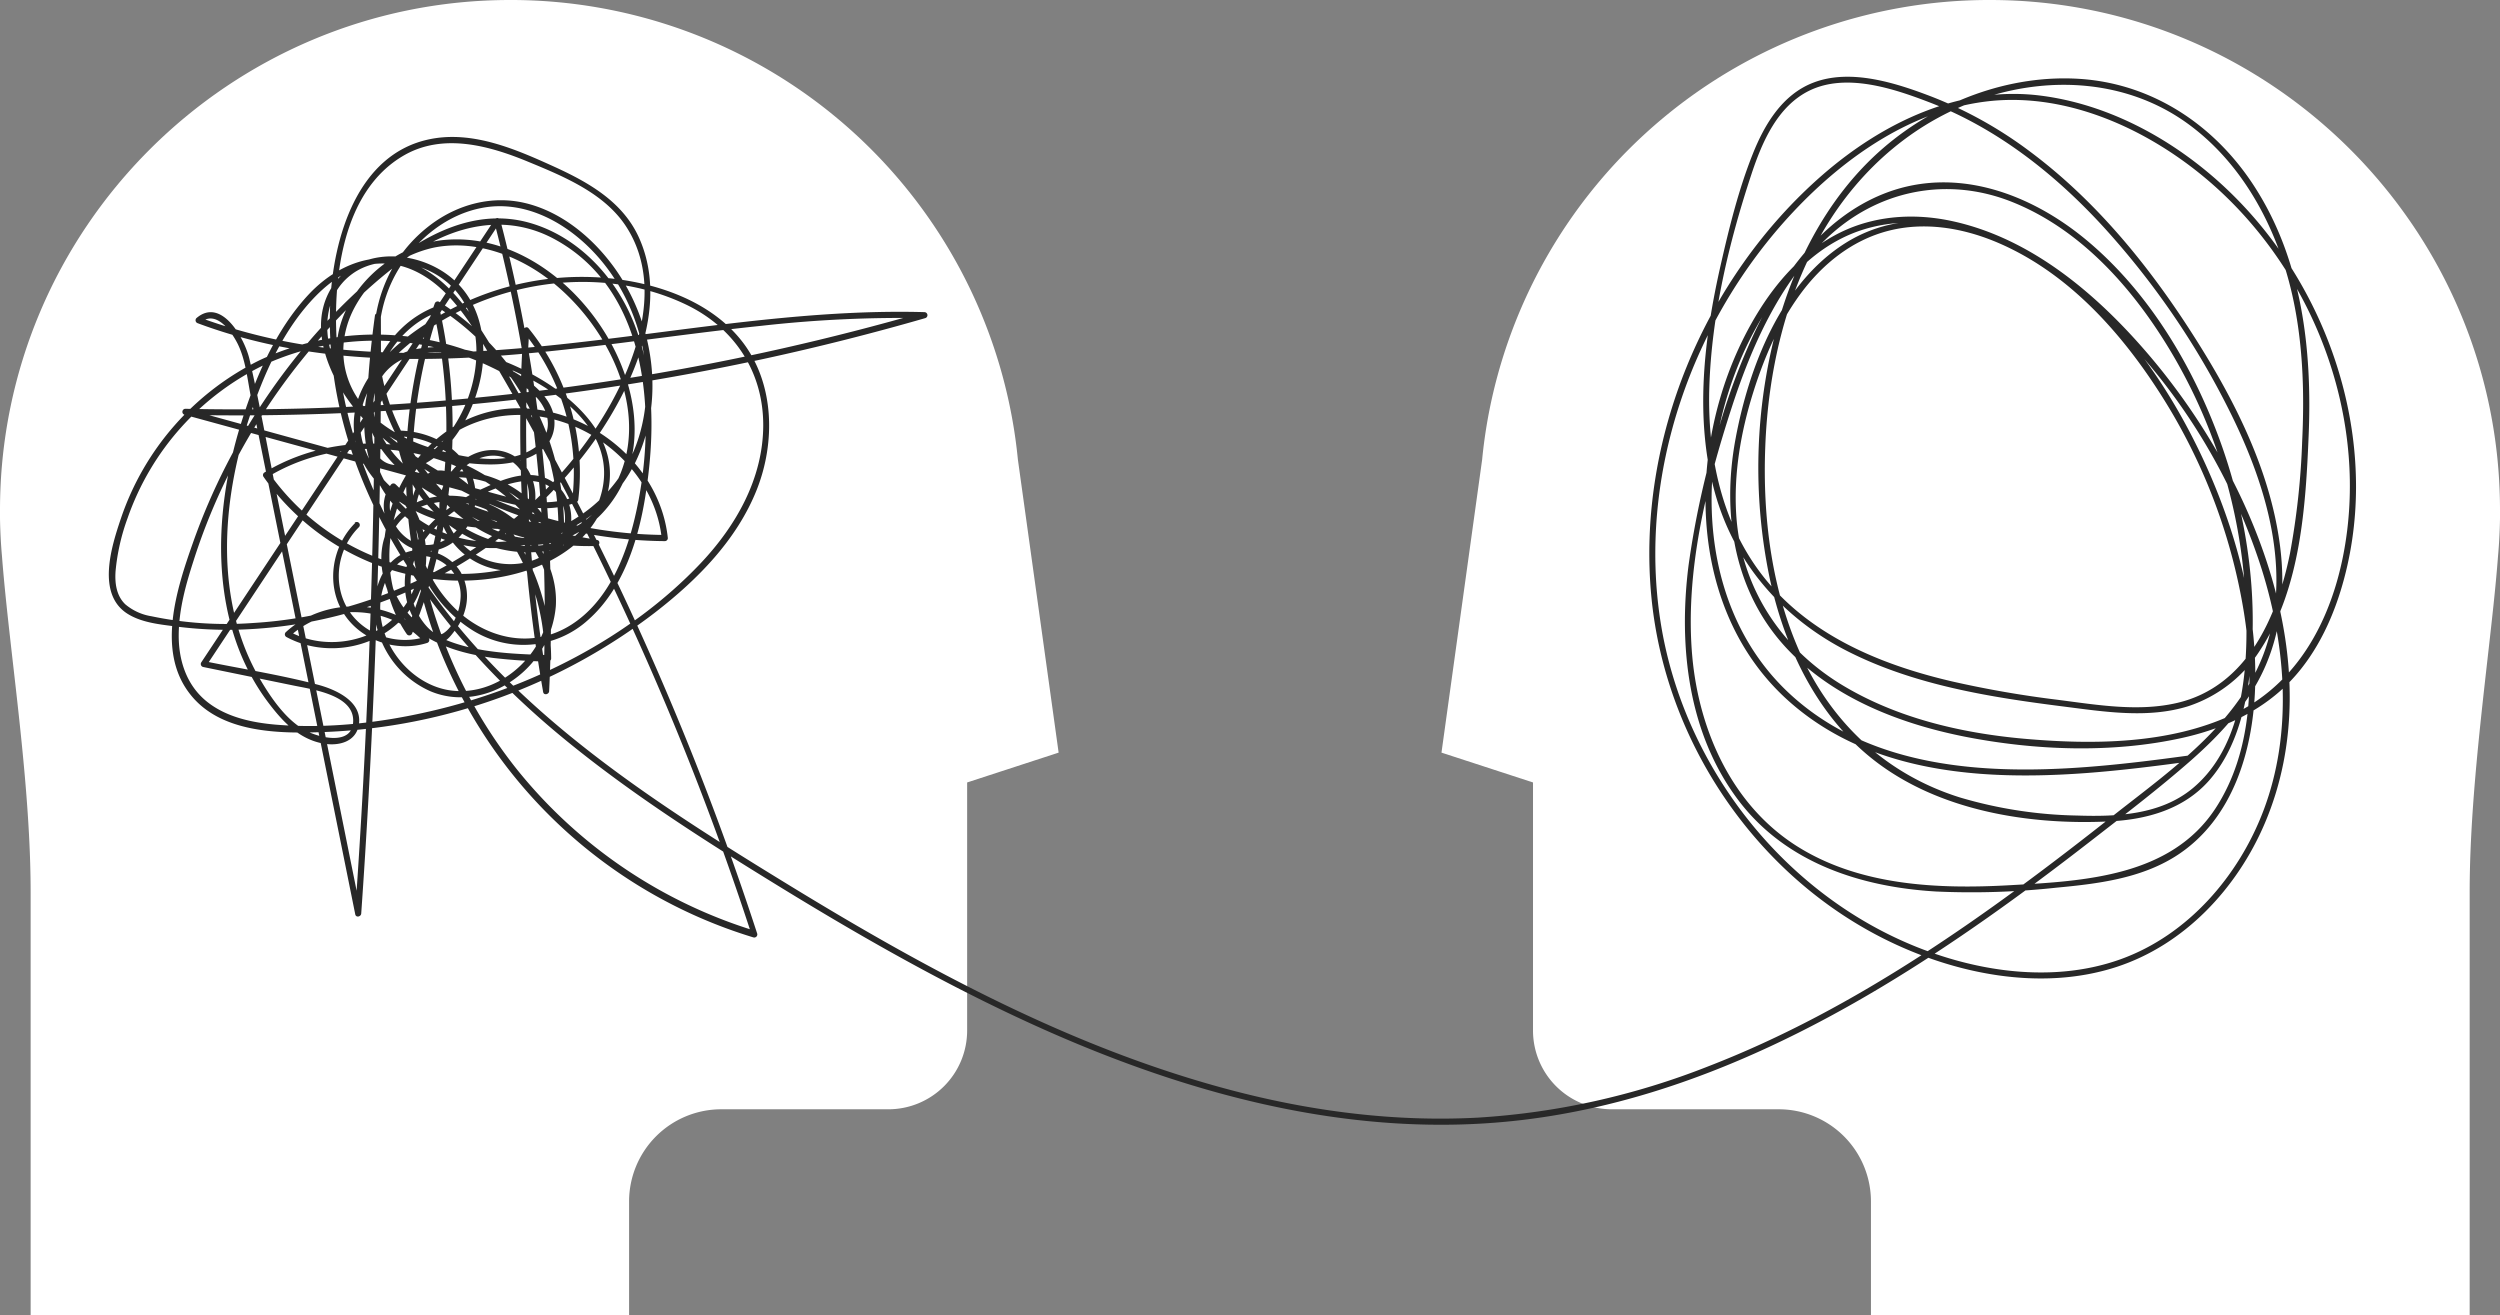 <svg xmlns="http://www.w3.org/2000/svg" viewBox="0 0 652.85 343.42"><rect x="0" y="0" width="652.85" height="343.42" fill="#808080" stroke="none"/><defs><style>.cls-1{fill:#fff;}.cls-2{fill:#282828;}</style></defs><title>Asset 2</title><g id="Layer_2" data-name="Layer 2"><g id="TEXT"><path class="cls-1" d="M188.32,289.68H232a20.58,20.58,0,0,0,20.56-20.55v-64.8l23.89-7.79L265.81,120c-.35-3.55-.84-7.11-1.47-10.58A133.06,133.06,0,0,0,133.23,0C59.77,0,0,59.77,0,133.23c0,.7,0,1.43,0,2.17.06,3.33.23,6.65.52,9.88.61,8,1.65,17.21,2.76,27C5.48,191.53,8,213.35,8,233V343.42H164.28V313.73A24.07,24.07,0,0,1,188.32,289.68Z"/><path class="cls-1" d="M464.53,289.68H420.88a20.57,20.57,0,0,1-20.55-20.55v-64.8l-23.9-7.79L387.05,120c.34-3.55.84-7.11,1.46-10.58A133.06,133.06,0,0,1,519.62,0c73.47,0,133.23,59.77,133.23,133.23,0,.7,0,1.43,0,2.17-.05,3.33-.23,6.65-.52,9.88-.6,8-1.65,17.21-2.76,27-2.17,19.26-4.64,41.08-4.64,60.72V343.42H488.58V313.73A24.08,24.08,0,0,0,464.53,289.68Z"/><path class="cls-2" d="M92.72,136.6c-6,6-7.63,15.87-3.18,23.25s13.94,10.6,22,8.05a.8.8,0,0,0,.35-1.32c-9.55-10.38-26.93-11-37.27-1.48a.79.79,0,0,0,.16,1.24c10.42,5.65,24.53,3,31.8-6.56,7.56-9.92,5.78-25-3.28-33.31a.81.81,0,0,0-1.25.16c-3.6,4.75-1.5,11.33,2.82,14.87,4.81,3.93,11.33,2.86,15.39-1.62a15.27,15.27,0,0,0,2-17.76c-3.65-6.27-10.9-9.56-18-9.67a.79.79,0,0,0-.79.79C105.21,133,125.92,148,145.18,143.4a.81.81,0,0,0,.55-1c-4.11-14.39-21-23-35.06-17.81a.8.8,0,0,0-.35,1.32,64.78,64.78,0,0,0,45.42,16.67c.85,0,1.12-1.39.21-1.56l-21-3.87c.06.48.12,1,.19,1.45,5-3.1,5.75-9.64,3.38-14.69-2.77-5.91-9.39-7.94-15.22-5.14C116.57,122,113,129.9,115.58,137a19.15,19.15,0,0,0,16.34,12c7.16.52,15.47-3.43,17-11,1.4-6.84-2.89-13.63-10.13-13.94-4.3-.18-8.48,1.57-12.31,3.34a51.88,51.88,0,0,0-11.33,6.9c-6.07,5-10.21,12.1-9.33,20.16a17.88,17.88,0,0,0,3.36,8.83c1.14,1.5,4.28,4.94,6.42,4.36,1.28-.35,2.62-2.25,3.38-3.26a15.14,15.14,0,0,0,2.47-5.09,12.89,12.89,0,0,0-1.17-9.93c-3.3-5.44-11.44-7.67-16.72-3.78-5.92,4.37-6.79,13.29-4.7,19.82a24.75,24.75,0,0,0,13.46,15.07c7.21,3.08,15.45,1.56,21.72-2.93a26.19,26.19,0,0,0,11.11-19.27c.48-7.77-3.1-15.37-8.62-20.7-5.84-5.65-14-9-22.21-7.93-7.26.91-13.3,5.68-14.49,13.09-1.09,6.75,1.51,13.93,6,19,5.73,6.43,14.74,9,23,10.08a142.44,142.44,0,0,0,14.31.94.81.81,0,0,0,.79-.8,59.32,59.32,0,0,0-13.83-37.76,55.78,55.78,0,0,0-7.66-7.55c-2.24-1.81-4.89-4-8-3.78-5.17.36-7,6.5-7.32,10.78-.87,11.83,5.69,23.91,15.46,30.41a25.12,25.12,0,0,0,31.11-2.27c9-8,13-20.69,14.84-32.23,2.36-14.85,2.66-31-3-45.22-4.76-12-14.57-22.55-27.22-26.15-14.09-4-27.33,3-38,11.73-22.77,18.66-40.14,44.09-49.92,71.8-4.18,11.86-9.5,28-1,39.22,8,10.67,23.8,10.69,35.82,10.2a151.31,151.31,0,0,0,85.9-31.23c11-8.52,21.32-18.91,26.53-32.07,4.88-12.36,4.61-27.58-3.67-38.45-8.41-11-23.11-15.8-36.45-16.87a73.49,73.49,0,0,0-39.43,8.06c-10.91,5.67-25.22,16-25.7,29.62-.49,14,12.73,23.72,25.12,26.47,7.49,1.66,15.23,1.61,22.87,1.45.53,0,1.07-.69.68-1.2-16.44-21.42-48.85-27.6-72-13.54a.8.8,0,0,0-.28,1.08,63.86,63.86,0,0,0,45.41,26.85c15.82,1.71,37.07-3.16,43.55-19.7,6.95-17.71-11-31.1-25.21-36.92-7.33-3-15.68-5-23.61-3.57-7.15,1.33-13.07,6.63-13.25,14.25-.24,10,8.37,18.23,16.21,23a71.84,71.84,0,0,0,34.63,10.37.8.8,0,0,0,.79-.79,70,70,0,0,0-32.61-59.13.81.81,0,0,0-1.17.47,129.6,129.6,0,0,0-1,84.06,128.38,128.38,0,0,0,84.21,81.44.8.8,0,0,0,1-1,765.66,765.66,0,0,0-37.71-94.1q-11-22.82-23.42-44.87c-3.93-7-7.8-14-12.27-20.66-3.35-4.95-7.23-9.77-12.28-13.09-10.77-7.08-22.9-3.16-31.25,5.62C72,86,66.58,98.79,62.81,111c-7.29,23.63-8.25,52.14,7.45,72.73,3.53,4.64,7.62,9,13.51,10.31,4.26,1,9.51-.1,10-5.26.57-5.77-6.28-8.8-10.86-10-9.66-2.55-19.7-4.1-29.48-6.11l.47,1.16L130.52,58.13l-1.45-.19a406.16,406.16,0,0,1,12.7,122.58l1.56-.21a398.55,398.55,0,0,1-5.12-94l-1.35.56a58.09,58.09,0,0,1,12.57,43.58l.59-.76c-8,3.26-16.45.39-24.31-1.76l-25.7-7L48.63,106.78l-.21,1.56a651,651,0,0,0,151-14.61q21.29-4.62,42.22-10.66a.8.8,0,0,0-.21-1.56c-49.81-1.37-98.78,13.83-148.61,10.07a148.12,148.12,0,0,1-40.76-8.7l.35,1.33c4-3.39,8,2.31,9.62,5.5,2.15,4.31,2.59,9.49,3.53,14.16q3.27,16.22,6.55,32.44l13.2,65.46q3.73,18.49,7.46,37c.19.93,1.5.64,1.56-.21q4.24-60.54,5-121.26.21-17.33.13-34.67c0-.86-1.43-1.13-1.55-.22-.8,5.8-1.42,11.62-1.8,17.45-.35,5.29-1.24,11.31-.18,16.54,1.72,8.49,10.79,7.59,16.52,3.79,7.06-4.68,11.56-13.76,13.14-21.87,1.52-7.85.39-16.69-4.9-23-9-10.76-29.12-12.29-35.36,2.21-3.17,7.36-.9,15.72,2.78,22.44,4.53,8.26,11.38,14.56,19,20a117.24,117.24,0,0,0,66.5,21.34.79.79,0,0,0,.79-.79c-1.92-18.39-18.86-32.77-37-33.85-18.5-1.1-33.14,13.38-36.52,30.88-1.86,9.65-.3,19.81,5.32,28a.8.8,0,0,0,1.45-.19,142.17,142.17,0,0,0,7.12-84.76.78.78,0,0,0-1-.55C100,85.37,93.64,100.85,95.4,114.91c1.95,15.66,14.19,26.66,29.77,28.06,16.31,1.47,33.19-7.09,40.57-21.88,8.15-16.34,5.11-36.94-5.5-51.45-5.61-7.67-13.63-14.32-23-16.59-8.75-2.12-17.73.32-24.83,5.68C96.2,71,94.18,92.27,101.79,110c6.84,15.95,24.47,37.48,44.34,31.19,8.33-2.65,14.76-9.74,17.7-17.83,3.55-9.75,1.75-20.68-2.39-29.94-7.7-17.2-25.56-32.58-45.4-30.76-16,1.47-31.5,17.65-27.49,34.31s24.71,24.58,40.26,24.31c6.25-.11,15.17-2.3,15.94-9.82.95-9.42-11.46-15.23-18.48-18.25A71.42,71.42,0,0,0,67.93,94,71.59,71.59,0,0,0,31.6,135.31c-2.48,7.34-6.48,19.85,1.75,25,3.67,2.29,8.37,2.75,12.57,3.29a105.67,105.67,0,0,0,14.23.87,118.28,118.28,0,0,0,54-13.72,116.2,116.2,0,0,0,41.6-36.4c10-14.49,19-35.18,11-52.54-4.31-9.3-13.26-14.29-22.2-18.36-9.95-4.52-21.16-9.39-32.32-7.1C93.26,40.23,87,62.23,86.24,79c-2.08,45.25,26.31,85,59.6,112.73,17.66,14.71,37.09,27.12,56.63,39.14,20.2,12.43,40.81,24.26,62.28,34.37,41.72,19.67,87.77,33,134.24,27.05,44.17-5.63,84.16-27.37,120.08-52.67,9.2-6.48,18.2-13.23,27.08-20.13s17.73-13.64,26.1-21c7.92-7,15.23-14.95,19.43-24.77s5.07-20.4,3.77-30.83c-2.66-21.36-13.34-41.18-25-58.89C559.35,67.2,546.17,51.52,530,39.49a108,108,0,0,0-25.46-14.21c-9.33-3.59-21.23-7.46-31-3.7-8.1,3.11-12.75,10.91-15.81,18.6-3.72,9.31-6.18,19.31-8.4,29.07-4.37,19.25-6.85,40-1.53,59.29,5.12,18.61,17.95,33.14,35.08,41.73,17.3,8.68,36.83,11.8,55.83,14.21,10.73,1.36,22.2,3.24,32.76-.07a35.37,35.37,0,0,0,18.94-14.95c10.4-16.09,11.72-37.36,12.48-55.94.91-22.26-1.73-45.4-14-64.55C578.69,33,562.55,22,543.44,20.62c-18.65-1.3-37.54,5.9-51.6,18-15.37,13.25-24.68,32.46-29.11,52a141.4,141.4,0,0,0-.63,60.19c3.87,18.18,12.34,36.06,27.27,47.7,16.9,13.19,40.35,17,61.3,16,9.92-.45,19.75-3.18,26.43-10.94,5.9-6.86,8.67-15.9,10-24.71,3.06-20.9,0-43.1-7.06-62.91s-18.67-39.47-35.07-53.16c-14.74-12.31-34.47-19.63-53.18-12.14C475.78,57.08,465.21,72,458.1,87a168.85,168.85,0,0,0-9.38,25.3,232,232,0,0,0-7.78,35.4c-2.66,21.15-.12,44,13.17,61.47,12.34,16.18,31.86,22.49,51.51,23.64a204.22,204.22,0,0,0,31.37-1c10.66-1,21.86-2.35,31.12-8.19,15.28-9.64,20.55-28.45,20.83-45.56.34-20.62-5.66-41.65-14.54-60.11-9-18.7-21.89-36.83-39.12-48.76-15.57-10.77-36.26-16.48-53.39-5.7-16.86,10.63-25.2,32.42-28.68,51.16-3.67,19.83-.36,40.53,14.06,55.39,12.07,12.45,29.08,19,45.79,22.33,18.3,3.6,38.37,4.39,56.65.36,9.37-2.06,18.46-5.86,25.71-12.26,7.76-6.85,12.73-16.27,15.77-26.06,10.94-35.31-1-75.41-26.29-101.65C571.25,38.57,552.83,27.57,533.12,25c-21.29-2.78-41.44,7-57.17,20.66-30.81,26.82-48.6,69.29-44.72,110.09,3.56,37.57,26.94,72.45,60.79,89.42,18.21,9.13,40.81,13.8,60.62,7.36,17.82-5.79,31.55-20.54,38.78-37.51,17.58-41.25-3.06-90.44-30.31-122.38-13.42-15.72-30.57-30.38-51.28-34.89-9.19-2-18.81-1.59-27.5,2.15-9,3.89-16.14,11-21.54,19-20.44,30.48-22.74,78.45,6.47,104.31,27.94,24.75,70.19,20.32,104.31,15.67,1-.14.58-1.66-.42-1.53-33.74,4.6-76,9.09-103.39-15.81-27.8-25.29-25.45-71-6.34-100.71,5.25-8.17,12.29-15.46,21.29-19.43s19.34-4.11,28.88-1.65c19.53,5.05,35.58,18.94,48.39,34a157.76,157.76,0,0,1,30.68,55c6.32,20.25,8.06,42.75.43,62.9-6.5,17.16-19.74,32.5-37.27,38.83-19.09,6.88-41.23,2.78-59.14-5.75-32.19-15.33-55.56-47.22-61.05-82.38-6-38.47,8.24-78.87,34.64-107,13.61-14.52,31.52-27,51.82-29,20.12-1.94,40.43,7.35,55.62,20,26.43,22,41.4,57.73,37.25,92-2.39,19.79-11.07,39.38-29.93,48.25-16.55,7.79-36.63,7.9-54.52,6.31-16.62-1.49-33.64-5.51-48-14.36-15.7-9.72-25.87-25.37-27.1-44-.71-10.84,1.19-21.71,4.4-32,2.82-9,6.63-17.94,12.23-25.62,5.75-7.88,13.58-14.23,23.16-16.67,9.29-2.37,19-.8,27.8,2.82,18.56,7.68,32.65,23.3,43.25,39.92A150.22,150.22,0,0,1,586,160.08c2.69,16.89,2.24,36.2-7.43,51-11.65,17.8-34.18,19-53.47,20.07-18.84,1.08-39.31.22-55.75-10.12-16.91-10.63-25.61-30-27.41-49.4-2-22,3.57-44.62,10.33-65.37,5.15-15.83,12.38-32.1,24.56-43.83,13.2-12.71,31.47-16.53,48.59-9.7,19,7.58,33.12,24.34,43,41.7a139.32,139.32,0,0,1,17.8,59c1.18,17.15.84,40.45-13.67,52.46-8.36,6.91-19.79,7.43-30.14,7.08a114.66,114.66,0,0,1-30.52-4.7c-19-5.93-33.3-19.14-41.52-37.13-7.72-16.89-10.1-36-9.39-54.4.74-19.57,5.19-39.41,15.15-56.42,9.64-16.45,24.46-29.22,42.74-35,17.3-5.49,36.52-4.15,51.65,6.41,16,11.2,25.26,29.94,28.8,48.77,2.15,11.42,2.43,23.11,1.87,34.69A197.16,197.16,0,0,1,598,144.55c-3.36,16.65-11.26,34.73-29.42,39-10.18,2.39-21,.51-31.19-.8A274.65,274.65,0,0,1,510,178c-17.28-4-34.64-10.87-46.84-24.26-13-14.31-17.36-33.57-16.79-52.49s5.12-38,11.06-55.93c2.76-8.3,6.79-17.64,15.13-21.68,9.54-4.62,21.79-.56,31.08,3,17.64,6.71,32.82,18.64,45.5,32.44a210.79,210.79,0,0,1,33,48.08c9.12,18.21,16.06,40,10.1,60.26s-24.42,33-40.16,45.38C519.46,238.56,485,263.43,446,278.5a196.47,196.47,0,0,1-60.09,13.36c-21.33,1.14-42.7-1.55-63.34-6.9-42.18-10.92-81-32-117.93-54.68-35.8-21.95-72.94-45.89-96.12-81.89-11.16-17.32-19-37.16-20.49-57.83-1.23-16.89,1-40.53,17.49-50,10.19-5.85,22.15-2.55,32.28,1.63,9.36,3.87,20.14,8.25,25.82,17.14,10.37,16.21,1.71,37.7-7.77,52.12-19.65,29.86-54.23,49.15-89.8,51.24a95.31,95.31,0,0,1-26.54-1.77,14,14,0,0,1-6.79-3.11c-2.35-2.26-2.76-5.56-2.54-8.66a54.74,54.74,0,0,1,3.13-13.82A70,70,0,0,1,69.5,95.05a69.81,69.81,0,0,1,58.5.69c4.35,2.08,9,4.56,12.25,8.19,3.59,4,4.14,9.72-.64,13-6.75,4.59-16.71,2.85-24,.95-8.22-2.13-16.66-6.11-21.74-13.18-5.29-7.37-5.5-16.66-1.2-24.55A31.18,31.18,0,0,1,113.11,64.7c9.54-2,19.59,1.11,27.55,6.37,16.33,10.78,29.67,34.66,20.77,54-3.9,8.47-12.06,15.4-21.69,15.57-10.39.18-19.42-6.83-25.88-14.34-12.9-15-20.8-38.15-9.59-56.31,4.77-7.74,12.56-14,21.6-15.7,10.43-2,20.48,3.05,27.8,10.17C166.56,77,172.19,97.13,166.74,114.4c-5.17,16.41-20.84,27.09-37.9,27.14-15.48.05-28.92-9.64-31.64-25.2-2.38-13.62,3.44-29.53,17-34.83l-1-.55a140.68,140.68,0,0,1-7.12,83.92l1.45-.19c-9.5-13.78-6.9-33.4,4-45.66,12.12-13.62,32-13.63,46.26-3.28,8.08,5.88,13.93,14.7,15,24.74l.8-.79a115.85,115.85,0,0,1-51.9-12.76c-14.35-7.38-30-18.18-35.08-34.37C84.35,85.37,85.16,77,91.37,72c5.36-4.34,13-4.36,19.19-1.93,16.57,6.5,16.7,26.87,8.65,40.18-2.33,3.86-5.21,7.41-9.26,9.55s-9.89,3-12-2.22c-1-2.56-.76-5.53-.7-8.24s.19-5.59.36-8.38q.56-9.1,1.81-18.14l-1.55-.21q.26,60.69-3,121.32-.93,17.31-2.15,34.61l1.56-.21L79.72,166.06,72.49,130.2c-2.45-12.13-4.57-24.38-7.35-36.43-1.22-5.27-7.28-16.32-13.85-10.69a.81.81,0,0,0,.35,1.33c47.45,17.72,98.61,5.67,147.21.67a327.34,327.34,0,0,1,42.58-2l-.22-1.56A648.61,648.61,0,0,1,91.39,106.22q-21.47,1-43,.53a.8.8,0,0,0-.21,1.56L101.83,123c8.93,2.44,17.86,4.91,26.8,7.34,7.12,1.94,14.7,3.77,21.81.84a.84.84,0,0,0,.58-.76,59.66,59.66,0,0,0-13-44.7c-.47-.58-1.32-.06-1.35.56a400,400,0,0,0,5.17,94.44c.16.92,1.51.64,1.56-.21a407.66,407.66,0,0,0-12.76-123,.8.8,0,0,0-1.45-.19L52.54,173a.8.8,0,0,0,.48,1.17L76.56,179c4.77,1,15.59,2.37,15.67,9.07.1,7-9.31,4.55-12.88,2.46-4.82-2.83-8.52-8.23-11.31-12.94C55.92,157.16,57.85,131.19,65,109.38c3.75-11.47,9-23.52,17.59-32.21,4.33-4.37,9.86-8,16.16-8.33,6.49-.37,12.29,2.65,16.88,7,4.37,4.17,7.73,9.29,10.82,14.45,3.76,6.27,7.41,12.63,11,19q11,19.75,20.84,40.14a762.76,762.76,0,0,1,38,94.69l1-1a128,128,0,0,1-62.05-41.89,125.25,125.25,0,0,1-27.5-75.18,127.24,127.24,0,0,1,7.42-46.48l-1.16.48a68.38,68.38,0,0,1,31.82,57.76l.8-.8a70.18,70.18,0,0,1-28.49-7.2c-7.82-3.89-15.6-9.35-19.25-17.59s.07-17,8.85-19.35c7-1.89,14.78-.36,21.46,2,13.64,4.86,32.19,16.42,27.95,33.58-4,16.29-24.34,22-39,21.38a62.16,62.16,0,0,1-47.91-26.36l-.29,1.08c22.31-13.56,53.88-7.77,69.8,13l.69-1.19c-14,.3-30.11.11-40.25-11.1-4.51-5-7.22-11.74-5.72-18.48s6.82-12.31,12-16.68c19.44-16.39,49.15-21.7,72.46-10.67,12.71,6,20.43,17.52,20.39,31.69-.05,13.82-7.08,26.18-16.37,36-18.56,19.58-44.57,32.65-70.65,38.64-13,3-26.73,4.57-40,3.5-6.37-.52-13.2-1.95-18.29-6.06-5.35-4.32-7.41-10.87-7.33-17.55s1.87-13,3.86-19.19A158.62,158.62,0,0,1,58,127.37a164.11,164.11,0,0,1,20.9-33.49c8.23-10.19,17.74-20,28.6-27.45,11.33-7.72,24.71-10.78,37.26-4,25.37,13.71,26.91,47.95,21,72.85-2.47,10.44-7.12,21.8-16.51,27.82-10.45,6.7-22.94,3.66-31.21-5a34.34,34.34,0,0,1-8.65-15.92c-1.13-4.91-2-13.8,3-17.07,3.58-2.34,7.66,1.47,10.25,3.71a55.31,55.31,0,0,1,6.85,7.09,57.63,57.63,0,0,1,9.75,17.64,56.7,56.7,0,0,1,3,18.3l.8-.79c-13.16-.38-30.35-.94-38.3-13.35-3.07-4.8-4.67-11.05-3-16.64,2-6.95,8.92-10.19,15.78-10.1,13.39.17,25.87,12,26,25.58.15,13-12.09,25.17-25.26,23.82-12.21-1.26-22-15.25-18.1-27.13,1.15-3.46,3.4-6.83,7.11-7.81a10.82,10.82,0,0,1,9.39,2.22,10.16,10.16,0,0,1,3.6,8.67c-.2,3.09-1.73,7.3-4.47,9.05-2.32,1.49-5.59-3.08-6.57-4.89a17.58,17.58,0,0,1-2-8.68c.11-6.84,4.16-12.58,9.34-16.74s12.08-7.92,18.6-9.19c4.12-.8,8.61,0,10.9,3.86a11.17,11.17,0,0,1,.9,9.17c-2.75,8-13.2,10.06-20.24,7.19-6.89-2.82-12.55-10.46-9.85-18.08,2.39-6.72,11.67-12.37,17.82-6.67,4.38,4.07,5,12.48-.44,15.88a.8.8,0,0,0,.19,1.45l21,3.87.22-1.55a63.21,63.21,0,0,1-44.3-16.21l-.35,1.32c13.25-4.91,29.22,3.1,33.12,16.71l.55-1c-18.2,4.35-38-10-39.62-28.63l-.79.8c6,.09,12.11,2.59,15.71,7.53a13.56,13.56,0,0,1,.33,15.6c-3,4.55-8.86,7-13.71,3.68-4.27-2.91-6.56-9-3.22-13.42l-1.25.16c8.36,7.67,10.18,21.41,3.5,30.76s-20.22,12-30.09,6.62c0,.42.1.83.16,1.25,9.73-9,26.08-8.24,35,1.48l.35-1.33c-7.41,2.34-16.17-.53-20.25-7.32s-2.61-15.84,2.93-21.33a.79.79,0,0,0-1.12-1.12Z"/></g></g></svg>